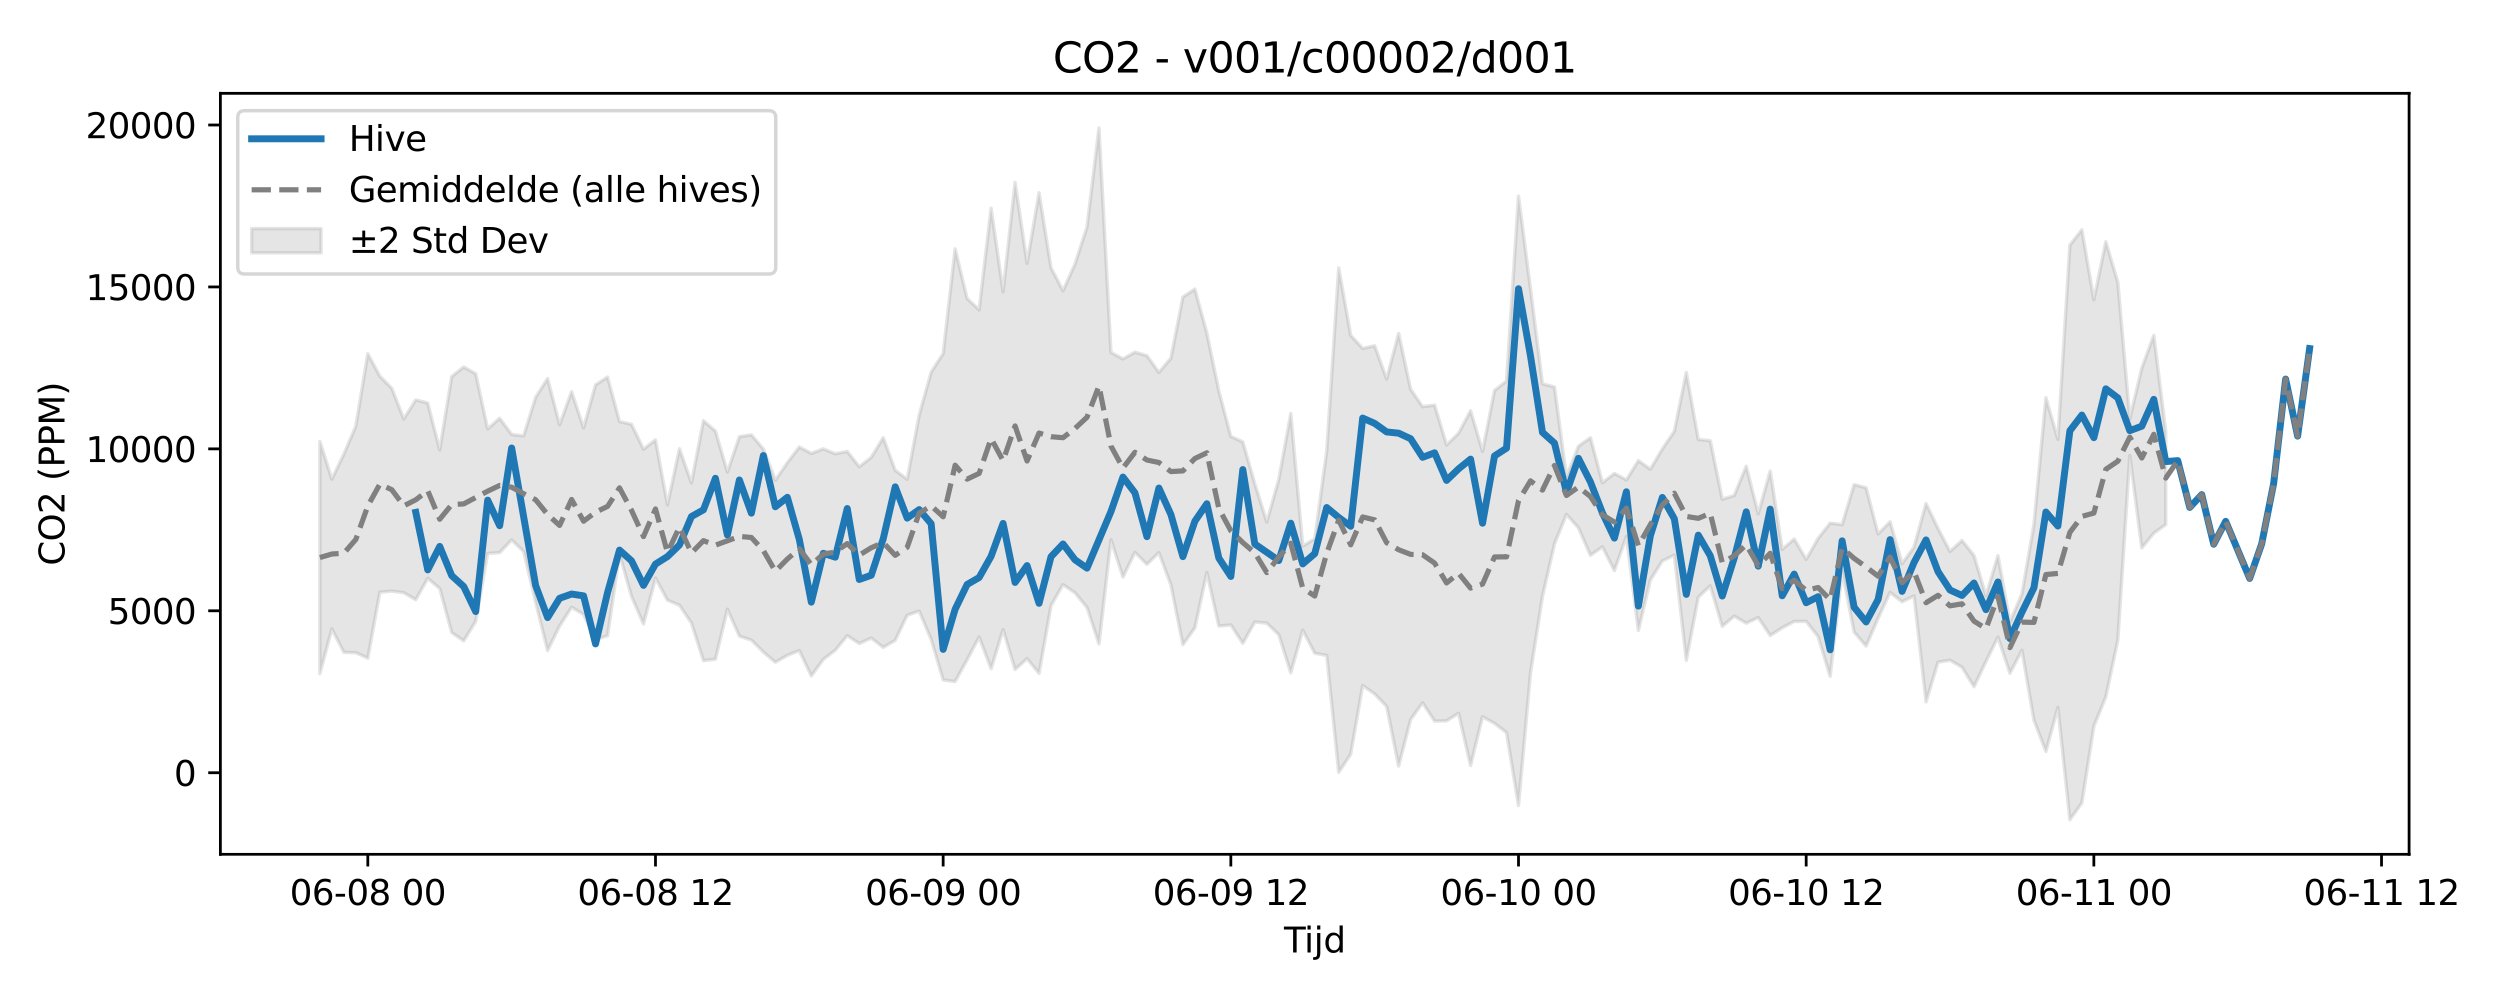 <?xml version="1.0" encoding="utf-8" standalone="no"?>
<!DOCTYPE svg PUBLIC "-//W3C//DTD SVG 1.1//EN"
  "http://www.w3.org/Graphics/SVG/1.1/DTD/svg11.dtd">
<svg xmlns:xlink="http://www.w3.org/1999/xlink" width="720pt" height="288pt" viewBox="0 0 720 288" xmlns="http://www.w3.org/2000/svg" version="1.1">
 <defs>
  <style type="text/css">*{stroke-linejoin: round; stroke-linecap: butt}</style>
 </defs>
 <g id="figure_1">
  <g id="patch_1">
   <path d="M 0 288 
L 720 288 
L 720 0 
L 0 0 
z
" style="fill: #ffffff"/>
  </g>
  <g id="axes_1">
   <g id="patch_2">
    <path d="M 63.47 246.04 
L 693.818 246.04 
L 693.818 26.88 
L 63.47 26.88 
z
" style="fill: #ffffff"/>
   </g>
   <g id="FillBetweenPolyCollection_1">
    <defs>
     <path id="m7842a17f16" d="M 92.122 -160.863 
L 92.122 -93.986 
L 95.574 -106.867 
L 99.026 -100.132 
L 102.478 -100.011 
L 105.93 -98.445 
L 109.383 -117.425 
L 112.835 -117.751 
L 116.287 -117.292 
L 119.739 -115.291 
L 123.191 -121.423 
L 126.643 -118.51 
L 130.095 -105.81 
L 133.547 -103.434 
L 136.999 -109.037 
L 140.451 -128.622 
L 143.903 -128.828 
L 147.355 -132.486 
L 150.807 -129.167 
L 154.26 -114.571 
L 157.712 -100.654 
L 161.164 -107.692 
L 164.616 -113.115 
L 168.068 -111.03 
L 171.52 -103.818 
L 174.972 -104.902 
L 178.424 -128.396 
L 181.876 -116.234 
L 185.328 -108.303 
L 188.78 -121.513 
L 192.232 -115.146 
L 195.684 -113.691 
L 199.136 -108.582 
L 202.589 -97.754 
L 206.041 -98.135 
L 209.493 -112.532 
L 212.945 -104.799 
L 216.397 -103.647 
L 219.849 -100.217 
L 223.301 -97.256 
L 226.753 -99.271 
L 230.205 -100.638 
L 233.657 -93.322 
L 237.109 -98.085 
L 240.561 -100.732 
L 244.013 -104.925 
L 247.465 -102.657 
L 250.918 -104.234 
L 254.37 -101.554 
L 257.822 -103.581 
L 261.274 -110.812 
L 264.726 -112.004 
L 268.178 -103.829 
L 271.63 -92.17 
L 275.082 -91.718 
L 278.534 -97.99 
L 281.986 -104.529 
L 285.438 -95.404 
L 288.89 -106.675 
L 292.342 -95.188 
L 295.794 -98.3 
L 299.247 -94.088 
L 302.699 -113.592 
L 306.151 -119.623 
L 309.603 -117.268 
L 313.055 -113.065 
L 316.507 -102.552 
L 319.959 -132.53 
L 323.411 -121.781 
L 326.863 -128.918 
L 330.315 -125.471 
L 333.767 -128.846 
L 337.219 -119.539 
L 340.671 -102.32 
L 344.124 -107.158 
L 347.576 -123.122 
L 351.028 -107.698 
L 354.48 -108.014 
L 357.932 -102.72 
L 361.384 -108.863 
L 364.836 -108.529 
L 368.288 -105.236 
L 371.74 -94.212 
L 375.192 -106.518 
L 378.644 -99.867 
L 382.096 -99.232 
L 385.548 -65.566 
L 389 -70.773 
L 392.453 -90.572 
L 395.905 -88.132 
L 399.357 -84.548 
L 402.809 -67.366 
L 406.261 -80.776 
L 409.713 -85.586 
L 413.165 -80.319 
L 416.617 -80.391 
L 420.069 -82.583 
L 423.521 -67.527 
L 426.973 -81.57 
L 430.425 -79.668 
L 433.877 -77.001 
L 437.329 -56.04 
L 440.782 -94.174 
L 444.234 -116.242 
L 447.686 -131.335 
L 451.138 -139.851 
L 454.59 -135.982 
L 458.042 -128.06 
L 461.494 -130.514 
L 464.946 -123.658 
L 468.398 -133.482 
L 471.85 -106.436 
L 475.302 -120.939 
L 478.754 -126.442 
L 482.206 -128.127 
L 485.658 -97.825 
L 489.111 -116.009 
L 492.563 -119.284 
L 496.015 -107.604 
L 499.467 -110.555 
L 502.919 -108.521 
L 506.371 -110.146 
L 509.823 -104.955 
L 513.275 -107.191 
L 516.727 -109.016 
L 520.179 -109.049 
L 523.631 -104.624 
L 527.083 -93.223 
L 530.535 -123.499 
L 533.988 -105.95 
L 537.44 -101.931 
L 540.892 -109.891 
L 544.344 -117.388 
L 547.796 -114.687 
L 551.248 -116.386 
L 554.7 -85.858 
L 558.152 -97.303 
L 561.604 -97.857 
L 565.056 -95.849 
L 568.508 -90.228 
L 571.96 -97.478 
L 575.412 -104.503 
L 578.864 -94.089 
L 582.317 -100.714 
L 585.769 -80.604 
L 589.221 -71.587 
L 592.673 -84.26 
L 596.125 -51.922 
L 599.577 -56.74 
L 603.029 -78.823 
L 606.481 -87.315 
L 609.933 -103.64 
L 613.385 -156.802 
L 616.837 -130.193 
L 620.289 -134.433 
L 623.741 -136.911 
L 623.741 -163.732 
L 623.741 -163.732 
L 620.289 -191.399 
L 616.837 -182.001 
L 613.385 -167.407 
L 609.933 -206.712 
L 606.481 -218.376 
L 603.029 -201.663 
L 599.577 -221.816 
L 596.125 -217.437 
L 592.673 -161.461 
L 589.221 -173.462 
L 585.769 -136.902 
L 582.317 -116.947 
L 578.864 -108.889 
L 575.412 -127.982 
L 571.96 -116.428 
L 568.508 -128.009 
L 565.056 -132.347 
L 561.604 -129.181 
L 558.152 -135.81 
L 554.7 -142.976 
L 551.248 -130.466 
L 547.796 -125.642 
L 544.344 -137.727 
L 540.892 -134.227 
L 537.44 -147.51 
L 533.988 -148.428 
L 530.535 -136.908 
L 527.083 -137.345 
L 523.631 -132.962 
L 520.179 -126.886 
L 516.727 -132.765 
L 513.275 -129.792 
L 509.823 -152.348 
L 506.371 -140.015 
L 502.919 -153.728 
L 499.467 -145.301 
L 496.015 -144.227 
L 492.563 -161.053 
L 489.111 -161.442 
L 485.658 -180.717 
L 482.206 -163.772 
L 478.754 -158.697 
L 475.302 -152.876 
L 471.85 -155.335 
L 468.398 -149.785 
L 464.946 -151.639 
L 461.494 -148.973 
L 458.042 -161.942 
L 454.59 -159.483 
L 451.138 -150.752 
L 447.686 -176.544 
L 444.234 -177.464 
L 440.782 -204.851 
L 437.329 -231.537 
L 433.877 -178.261 
L 430.425 -175.535 
L 426.973 -158.007 
L 423.521 -169.721 
L 420.069 -163.211 
L 416.617 -159.852 
L 413.165 -171.336 
L 409.713 -170.868 
L 406.261 -175.895 
L 402.809 -191.987 
L 399.357 -178.849 
L 395.905 -188.42 
L 392.453 -187.657 
L 389 -191.424 
L 385.548 -210.824 
L 382.096 -158.095 
L 378.644 -132.819 
L 375.192 -130.718 
L 371.74 -168.912 
L 368.288 -149.907 
L 364.836 -137.666 
L 361.384 -148.684 
L 357.932 -160.747 
L 354.48 -162.295 
L 351.028 -175.41 
L 347.576 -192.058 
L 344.124 -204.742 
L 340.671 -202.443 
L 337.219 -184.834 
L 333.767 -180.756 
L 330.315 -185.562 
L 326.863 -186.571 
L 323.411 -184.628 
L 319.959 -186.515 
L 316.507 -251.158 
L 313.055 -222.603 
L 309.603 -211.965 
L 306.151 -204.26 
L 302.699 -210.862 
L 299.247 -232.486 
L 295.794 -212.175 
L 292.342 -235.46 
L 288.89 -203.987 
L 285.438 -228.048 
L 281.986 -198.779 
L 278.534 -202.027 
L 275.082 -216.317 
L 271.63 -186.184 
L 268.178 -180.819 
L 264.726 -168.448 
L 261.274 -149.963 
L 257.822 -152.556 
L 254.37 -161.936 
L 250.918 -156.27 
L 247.465 -153.572 
L 244.013 -157.984 
L 240.561 -157.313 
L 237.109 -158.744 
L 233.657 -157.418 
L 230.205 -159.261 
L 226.753 -154.736 
L 223.301 -149.705 
L 219.849 -158.667 
L 216.397 -162.761 
L 212.945 -162.228 
L 209.493 -152.049 
L 206.041 -163.845 
L 202.589 -166.832 
L 199.136 -148.92 
L 195.684 -158.749 
L 192.232 -142.585 
L 188.78 -161.321 
L 185.328 -158.635 
L 181.876 -165.8 
L 178.424 -166.587 
L 174.972 -179.419 
L 171.52 -177.152 
L 168.068 -164.762 
L 164.616 -175.189 
L 161.164 -165.662 
L 157.712 -178.984 
L 154.26 -173.57 
L 150.807 -162.454 
L 147.355 -162.887 
L 143.903 -167.557 
L 140.451 -164.476 
L 136.999 -180.37 
L 133.547 -182.311 
L 130.095 -179.561 
L 126.643 -158.414 
L 123.191 -171.935 
L 119.739 -172.822 
L 116.287 -167.336 
L 112.835 -176.172 
L 109.383 -179.667 
L 105.93 -186.131 
L 102.478 -165.287 
L 99.026 -157.194 
L 95.574 -150.017 
L 92.122 -160.863 
z
" style="stroke: #808080; stroke-opacity: 0.2"/>
    </defs>
    <g clip-path="url(#pe7440ed808)">
     <use xlink:href="#m7842a17f16" x="0" y="288" style="fill: #808080; fill-opacity: 0.2; stroke: #808080; stroke-opacity: 0.2"/>
    </g>
   </g>
   <g id="matplotlib.axis_1">
    <g id="xtick_1">
     <g id="line2d_1">
      <defs>
       <path id="m898026da80" d="M 0 0 
L 0 3.5 
" style="stroke: #000000; stroke-width: 0.8"/>
      </defs>
      <g>
       <use xlink:href="#m898026da80" x="105.93" y="246.04" style="stroke: #000000; stroke-width: 0.8"/>
      </g>
     </g>
     <g id="text_1">
      <!-- 06-08 00 -->
      <g transform="translate(83.45 260.638) scale(0.1 -0.1)">
       <defs>
        <path id="DejaVuSans-30" d="M 2034 4250 
Q 1547 4250 1301 3770 
Q 1056 3291 1056 2328 
Q 1056 1369 1301 889 
Q 1547 409 2034 409 
Q 2525 409 2770 889 
Q 3016 1369 3016 2328 
Q 3016 3291 2770 3770 
Q 2525 4250 2034 4250 
z
M 2034 4750 
Q 2819 4750 3233 4129 
Q 3647 3509 3647 2328 
Q 3647 1150 3233 529 
Q 2819 -91 2034 -91 
Q 1250 -91 836 529 
Q 422 1150 422 2328 
Q 422 3509 836 4129 
Q 1250 4750 2034 4750 
z
" transform="scale(0.016)"/>
        <path id="DejaVuSans-36" d="M 2113 2584 
Q 1688 2584 1439 2293 
Q 1191 2003 1191 1497 
Q 1191 994 1439 701 
Q 1688 409 2113 409 
Q 2538 409 2786 701 
Q 3034 994 3034 1497 
Q 3034 2003 2786 2293 
Q 2538 2584 2113 2584 
z
M 3366 4563 
L 3366 3988 
Q 3128 4100 2886 4159 
Q 2644 4219 2406 4219 
Q 1781 4219 1451 3797 
Q 1122 3375 1075 2522 
Q 1259 2794 1537 2939 
Q 1816 3084 2150 3084 
Q 2853 3084 3261 2657 
Q 3669 2231 3669 1497 
Q 3669 778 3244 343 
Q 2819 -91 2113 -91 
Q 1303 -91 875 529 
Q 447 1150 447 2328 
Q 447 3434 972 4092 
Q 1497 4750 2381 4750 
Q 2619 4750 2861 4703 
Q 3103 4656 3366 4563 
z
" transform="scale(0.016)"/>
        <path id="DejaVuSans-2d" d="M 313 2009 
L 1997 2009 
L 1997 1497 
L 313 1497 
L 313 2009 
z
" transform="scale(0.016)"/>
        <path id="DejaVuSans-38" d="M 2034 2216 
Q 1584 2216 1326 1975 
Q 1069 1734 1069 1313 
Q 1069 891 1326 650 
Q 1584 409 2034 409 
Q 2484 409 2743 651 
Q 3003 894 3003 1313 
Q 3003 1734 2745 1975 
Q 2488 2216 2034 2216 
z
M 1403 2484 
Q 997 2584 770 2862 
Q 544 3141 544 3541 
Q 544 4100 942 4425 
Q 1341 4750 2034 4750 
Q 2731 4750 3128 4425 
Q 3525 4100 3525 3541 
Q 3525 3141 3298 2862 
Q 3072 2584 2669 2484 
Q 3125 2378 3379 2068 
Q 3634 1759 3634 1313 
Q 3634 634 3220 271 
Q 2806 -91 2034 -91 
Q 1263 -91 848 271 
Q 434 634 434 1313 
Q 434 1759 690 2068 
Q 947 2378 1403 2484 
z
M 1172 3481 
Q 1172 3119 1398 2916 
Q 1625 2713 2034 2713 
Q 2441 2713 2670 2916 
Q 2900 3119 2900 3481 
Q 2900 3844 2670 4047 
Q 2441 4250 2034 4250 
Q 1625 4250 1398 4047 
Q 1172 3844 1172 3481 
z
" transform="scale(0.016)"/>
        <path id="DejaVuSans-20" transform="scale(0.016)"/>
       </defs>
       <use xlink:href="#DejaVuSans-30"/>
       <use xlink:href="#DejaVuSans-36" transform="translate(63.623 0)"/>
       <use xlink:href="#DejaVuSans-2d" transform="translate(127.246 0)"/>
       <use xlink:href="#DejaVuSans-30" transform="translate(163.33 0)"/>
       <use xlink:href="#DejaVuSans-38" transform="translate(226.953 0)"/>
       <use xlink:href="#DejaVuSans-20" transform="translate(290.576 0)"/>
       <use xlink:href="#DejaVuSans-30" transform="translate(322.363 0)"/>
       <use xlink:href="#DejaVuSans-30" transform="translate(385.986 0)"/>
      </g>
     </g>
    </g>
    <g id="xtick_2">
     <g id="line2d_2">
      <g>
       <use xlink:href="#m898026da80" x="188.78" y="246.04" style="stroke: #000000; stroke-width: 0.8"/>
      </g>
     </g>
     <g id="text_2">
      <!-- 06-08 12 -->
      <g transform="translate(166.3 260.638) scale(0.1 -0.1)">
       <defs>
        <path id="DejaVuSans-31" d="M 794 531 
L 1825 531 
L 1825 4091 
L 703 3866 
L 703 4441 
L 1819 4666 
L 2450 4666 
L 2450 531 
L 3481 531 
L 3481 0 
L 794 0 
L 794 531 
z
" transform="scale(0.016)"/>
        <path id="DejaVuSans-32" d="M 1228 531 
L 3431 531 
L 3431 0 
L 469 0 
L 469 531 
Q 828 903 1448 1529 
Q 2069 2156 2228 2338 
Q 2531 2678 2651 2914 
Q 2772 3150 2772 3378 
Q 2772 3750 2511 3984 
Q 2250 4219 1831 4219 
Q 1534 4219 1204 4116 
Q 875 4013 500 3803 
L 500 4441 
Q 881 4594 1212 4672 
Q 1544 4750 1819 4750 
Q 2544 4750 2975 4387 
Q 3406 4025 3406 3419 
Q 3406 3131 3298 2873 
Q 3191 2616 2906 2266 
Q 2828 2175 2409 1742 
Q 1991 1309 1228 531 
z
" transform="scale(0.016)"/>
       </defs>
       <use xlink:href="#DejaVuSans-30"/>
       <use xlink:href="#DejaVuSans-36" transform="translate(63.623 0)"/>
       <use xlink:href="#DejaVuSans-2d" transform="translate(127.246 0)"/>
       <use xlink:href="#DejaVuSans-30" transform="translate(163.33 0)"/>
       <use xlink:href="#DejaVuSans-38" transform="translate(226.953 0)"/>
       <use xlink:href="#DejaVuSans-20" transform="translate(290.576 0)"/>
       <use xlink:href="#DejaVuSans-31" transform="translate(322.363 0)"/>
       <use xlink:href="#DejaVuSans-32" transform="translate(385.986 0)"/>
      </g>
     </g>
    </g>
    <g id="xtick_3">
     <g id="line2d_3">
      <g>
       <use xlink:href="#m898026da80" x="271.63" y="246.04" style="stroke: #000000; stroke-width: 0.8"/>
      </g>
     </g>
     <g id="text_3">
      <!-- 06-09 00 -->
      <g transform="translate(249.15 260.638) scale(0.1 -0.1)">
       <defs>
        <path id="DejaVuSans-39" d="M 703 97 
L 703 672 
Q 941 559 1184 500 
Q 1428 441 1663 441 
Q 2288 441 2617 861 
Q 2947 1281 2994 2138 
Q 2813 1869 2534 1725 
Q 2256 1581 1919 1581 
Q 1219 1581 811 2004 
Q 403 2428 403 3163 
Q 403 3881 828 4315 
Q 1253 4750 1959 4750 
Q 2769 4750 3195 4129 
Q 3622 3509 3622 2328 
Q 3622 1225 3098 567 
Q 2575 -91 1691 -91 
Q 1453 -91 1209 -44 
Q 966 3 703 97 
z
M 1959 2075 
Q 2384 2075 2632 2365 
Q 2881 2656 2881 3163 
Q 2881 3666 2632 3958 
Q 2384 4250 1959 4250 
Q 1534 4250 1286 3958 
Q 1038 3666 1038 3163 
Q 1038 2656 1286 2365 
Q 1534 2075 1959 2075 
z
" transform="scale(0.016)"/>
       </defs>
       <use xlink:href="#DejaVuSans-30"/>
       <use xlink:href="#DejaVuSans-36" transform="translate(63.623 0)"/>
       <use xlink:href="#DejaVuSans-2d" transform="translate(127.246 0)"/>
       <use xlink:href="#DejaVuSans-30" transform="translate(163.33 0)"/>
       <use xlink:href="#DejaVuSans-39" transform="translate(226.953 0)"/>
       <use xlink:href="#DejaVuSans-20" transform="translate(290.576 0)"/>
       <use xlink:href="#DejaVuSans-30" transform="translate(322.363 0)"/>
       <use xlink:href="#DejaVuSans-30" transform="translate(385.986 0)"/>
      </g>
     </g>
    </g>
    <g id="xtick_4">
     <g id="line2d_4">
      <g>
       <use xlink:href="#m898026da80" x="354.48" y="246.04" style="stroke: #000000; stroke-width: 0.8"/>
      </g>
     </g>
     <g id="text_4">
      <!-- 06-09 12 -->
      <g transform="translate(331.999 260.638) scale(0.1 -0.1)">
       <use xlink:href="#DejaVuSans-30"/>
       <use xlink:href="#DejaVuSans-36" transform="translate(63.623 0)"/>
       <use xlink:href="#DejaVuSans-2d" transform="translate(127.246 0)"/>
       <use xlink:href="#DejaVuSans-30" transform="translate(163.33 0)"/>
       <use xlink:href="#DejaVuSans-39" transform="translate(226.953 0)"/>
       <use xlink:href="#DejaVuSans-20" transform="translate(290.576 0)"/>
       <use xlink:href="#DejaVuSans-31" transform="translate(322.363 0)"/>
       <use xlink:href="#DejaVuSans-32" transform="translate(385.986 0)"/>
      </g>
     </g>
    </g>
    <g id="xtick_5">
     <g id="line2d_5">
      <g>
       <use xlink:href="#m898026da80" x="437.329" y="246.04" style="stroke: #000000; stroke-width: 0.8"/>
      </g>
     </g>
     <g id="text_5">
      <!-- 06-10 00 -->
      <g transform="translate(414.849 260.638) scale(0.1 -0.1)">
       <use xlink:href="#DejaVuSans-30"/>
       <use xlink:href="#DejaVuSans-36" transform="translate(63.623 0)"/>
       <use xlink:href="#DejaVuSans-2d" transform="translate(127.246 0)"/>
       <use xlink:href="#DejaVuSans-31" transform="translate(163.33 0)"/>
       <use xlink:href="#DejaVuSans-30" transform="translate(226.953 0)"/>
       <use xlink:href="#DejaVuSans-20" transform="translate(290.576 0)"/>
       <use xlink:href="#DejaVuSans-30" transform="translate(322.363 0)"/>
       <use xlink:href="#DejaVuSans-30" transform="translate(385.986 0)"/>
      </g>
     </g>
    </g>
    <g id="xtick_6">
     <g id="line2d_6">
      <g>
       <use xlink:href="#m898026da80" x="520.179" y="246.04" style="stroke: #000000; stroke-width: 0.8"/>
      </g>
     </g>
     <g id="text_6">
      <!-- 06-10 12 -->
      <g transform="translate(497.699 260.638) scale(0.1 -0.1)">
       <use xlink:href="#DejaVuSans-30"/>
       <use xlink:href="#DejaVuSans-36" transform="translate(63.623 0)"/>
       <use xlink:href="#DejaVuSans-2d" transform="translate(127.246 0)"/>
       <use xlink:href="#DejaVuSans-31" transform="translate(163.33 0)"/>
       <use xlink:href="#DejaVuSans-30" transform="translate(226.953 0)"/>
       <use xlink:href="#DejaVuSans-20" transform="translate(290.576 0)"/>
       <use xlink:href="#DejaVuSans-31" transform="translate(322.363 0)"/>
       <use xlink:href="#DejaVuSans-32" transform="translate(385.986 0)"/>
      </g>
     </g>
    </g>
    <g id="xtick_7">
     <g id="line2d_7">
      <g>
       <use xlink:href="#m898026da80" x="603.029" y="246.04" style="stroke: #000000; stroke-width: 0.8"/>
      </g>
     </g>
     <g id="text_7">
      <!-- 06-11 00 -->
      <g transform="translate(580.548 260.638) scale(0.1 -0.1)">
       <use xlink:href="#DejaVuSans-30"/>
       <use xlink:href="#DejaVuSans-36" transform="translate(63.623 0)"/>
       <use xlink:href="#DejaVuSans-2d" transform="translate(127.246 0)"/>
       <use xlink:href="#DejaVuSans-31" transform="translate(163.33 0)"/>
       <use xlink:href="#DejaVuSans-31" transform="translate(226.953 0)"/>
       <use xlink:href="#DejaVuSans-20" transform="translate(290.576 0)"/>
       <use xlink:href="#DejaVuSans-30" transform="translate(322.363 0)"/>
       <use xlink:href="#DejaVuSans-30" transform="translate(385.986 0)"/>
      </g>
     </g>
    </g>
    <g id="xtick_8">
     <g id="line2d_8">
      <g>
       <use xlink:href="#m898026da80" x="685.879" y="246.04" style="stroke: #000000; stroke-width: 0.8"/>
      </g>
     </g>
     <g id="text_8">
      <!-- 06-11 12 -->
      <g transform="translate(663.398 260.638) scale(0.1 -0.1)">
       <use xlink:href="#DejaVuSans-30"/>
       <use xlink:href="#DejaVuSans-36" transform="translate(63.623 0)"/>
       <use xlink:href="#DejaVuSans-2d" transform="translate(127.246 0)"/>
       <use xlink:href="#DejaVuSans-31" transform="translate(163.33 0)"/>
       <use xlink:href="#DejaVuSans-31" transform="translate(226.953 0)"/>
       <use xlink:href="#DejaVuSans-20" transform="translate(290.576 0)"/>
       <use xlink:href="#DejaVuSans-31" transform="translate(322.363 0)"/>
       <use xlink:href="#DejaVuSans-32" transform="translate(385.986 0)"/>
      </g>
     </g>
    </g>
    <g id="text_9">
     <!-- Tijd -->
     <g transform="translate(369.794 274.317) scale(0.1 -0.1)">
      <defs>
       <path id="DejaVuSans-54" d="M -19 4666 
L 3928 4666 
L 3928 4134 
L 2272 4134 
L 2272 0 
L 1638 0 
L 1638 4134 
L -19 4134 
L -19 4666 
z
" transform="scale(0.016)"/>
       <path id="DejaVuSans-69" d="M 603 3500 
L 1178 3500 
L 1178 0 
L 603 0 
L 603 3500 
z
M 603 4863 
L 1178 4863 
L 1178 4134 
L 603 4134 
L 603 4863 
z
" transform="scale(0.016)"/>
       <path id="DejaVuSans-6a" d="M 603 3500 
L 1178 3500 
L 1178 -63 
Q 1178 -731 923 -1031 
Q 669 -1331 103 -1331 
L -116 -1331 
L -116 -844 
L 38 -844 
Q 366 -844 484 -692 
Q 603 -541 603 -63 
L 603 3500 
z
M 603 4863 
L 1178 4863 
L 1178 4134 
L 603 4134 
L 603 4863 
z
" transform="scale(0.016)"/>
       <path id="DejaVuSans-64" d="M 2906 2969 
L 2906 4863 
L 3481 4863 
L 3481 0 
L 2906 0 
L 2906 525 
Q 2725 213 2448 61 
Q 2172 -91 1784 -91 
Q 1150 -91 751 415 
Q 353 922 353 1747 
Q 353 2572 751 3078 
Q 1150 3584 1784 3584 
Q 2172 3584 2448 3432 
Q 2725 3281 2906 2969 
z
M 947 1747 
Q 947 1113 1208 752 
Q 1469 391 1925 391 
Q 2381 391 2643 752 
Q 2906 1113 2906 1747 
Q 2906 2381 2643 2742 
Q 2381 3103 1925 3103 
Q 1469 3103 1208 2742 
Q 947 2381 947 1747 
z
" transform="scale(0.016)"/>
      </defs>
      <use xlink:href="#DejaVuSans-54"/>
      <use xlink:href="#DejaVuSans-69" transform="translate(57.959 0)"/>
      <use xlink:href="#DejaVuSans-6a" transform="translate(85.742 0)"/>
      <use xlink:href="#DejaVuSans-64" transform="translate(113.525 0)"/>
     </g>
    </g>
   </g>
   <g id="matplotlib.axis_2">
    <g id="ytick_1">
     <g id="line2d_9">
      <defs>
       <path id="m801a2ac7de" d="M 0 0 
L -3.5 0 
" style="stroke: #000000; stroke-width: 0.8"/>
      </defs>
      <g>
       <use xlink:href="#m801a2ac7de" x="63.47" y="222.55" style="stroke: #000000; stroke-width: 0.8"/>
      </g>
     </g>
     <g id="text_10">
      <!-- 0 -->
      <g transform="translate(50.108 226.349) scale(0.1 -0.1)">
       <use xlink:href="#DejaVuSans-30"/>
      </g>
     </g>
    </g>
    <g id="ytick_2">
     <g id="line2d_10">
      <g>
       <use xlink:href="#m801a2ac7de" x="63.47" y="175.914" style="stroke: #000000; stroke-width: 0.8"/>
      </g>
     </g>
     <g id="text_11">
      <!-- 5000 -->
      <g transform="translate(31.02 179.713) scale(0.1 -0.1)">
       <defs>
        <path id="DejaVuSans-35" d="M 691 4666 
L 3169 4666 
L 3169 4134 
L 1269 4134 
L 1269 2991 
Q 1406 3038 1543 3061 
Q 1681 3084 1819 3084 
Q 2600 3084 3056 2656 
Q 3513 2228 3513 1497 
Q 3513 744 3044 326 
Q 2575 -91 1722 -91 
Q 1428 -91 1123 -41 
Q 819 9 494 109 
L 494 744 
Q 775 591 1075 516 
Q 1375 441 1709 441 
Q 2250 441 2565 725 
Q 2881 1009 2881 1497 
Q 2881 1984 2565 2268 
Q 2250 2553 1709 2553 
Q 1456 2553 1204 2497 
Q 953 2441 691 2322 
L 691 4666 
z
" transform="scale(0.016)"/>
       </defs>
       <use xlink:href="#DejaVuSans-35"/>
       <use xlink:href="#DejaVuSans-30" transform="translate(63.623 0)"/>
       <use xlink:href="#DejaVuSans-30" transform="translate(127.246 0)"/>
       <use xlink:href="#DejaVuSans-30" transform="translate(190.869 0)"/>
      </g>
     </g>
    </g>
    <g id="ytick_3">
     <g id="line2d_11">
      <g>
       <use xlink:href="#m801a2ac7de" x="63.47" y="129.278" style="stroke: #000000; stroke-width: 0.8"/>
      </g>
     </g>
     <g id="text_12">
      <!-- 10000 -->
      <g transform="translate(24.657 133.077) scale(0.1 -0.1)">
       <use xlink:href="#DejaVuSans-31"/>
       <use xlink:href="#DejaVuSans-30" transform="translate(63.623 0)"/>
       <use xlink:href="#DejaVuSans-30" transform="translate(127.246 0)"/>
       <use xlink:href="#DejaVuSans-30" transform="translate(190.869 0)"/>
       <use xlink:href="#DejaVuSans-30" transform="translate(254.492 0)"/>
      </g>
     </g>
    </g>
    <g id="ytick_4">
     <g id="line2d_12">
      <g>
       <use xlink:href="#m801a2ac7de" x="63.47" y="82.642" style="stroke: #000000; stroke-width: 0.8"/>
      </g>
     </g>
     <g id="text_13">
      <!-- 15000 -->
      <g transform="translate(24.657 86.442) scale(0.1 -0.1)">
       <use xlink:href="#DejaVuSans-31"/>
       <use xlink:href="#DejaVuSans-35" transform="translate(63.623 0)"/>
       <use xlink:href="#DejaVuSans-30" transform="translate(127.246 0)"/>
       <use xlink:href="#DejaVuSans-30" transform="translate(190.869 0)"/>
       <use xlink:href="#DejaVuSans-30" transform="translate(254.492 0)"/>
      </g>
     </g>
    </g>
    <g id="ytick_5">
     <g id="line2d_13">
      <g>
       <use xlink:href="#m801a2ac7de" x="63.47" y="36.007" style="stroke: #000000; stroke-width: 0.8"/>
      </g>
     </g>
     <g id="text_14">
      <!-- 20000 -->
      <g transform="translate(24.657 39.806) scale(0.1 -0.1)">
       <use xlink:href="#DejaVuSans-32"/>
       <use xlink:href="#DejaVuSans-30" transform="translate(63.623 0)"/>
       <use xlink:href="#DejaVuSans-30" transform="translate(127.246 0)"/>
       <use xlink:href="#DejaVuSans-30" transform="translate(190.869 0)"/>
       <use xlink:href="#DejaVuSans-30" transform="translate(254.492 0)"/>
      </g>
     </g>
    </g>
    <g id="text_15">
     <!-- CO2 (PPM) -->
     <g transform="translate(18.578 162.903) rotate(-90) scale(0.1 -0.1)">
      <defs>
       <path id="DejaVuSans-43" d="M 4122 4306 
L 4122 3641 
Q 3803 3938 3442 4084 
Q 3081 4231 2675 4231 
Q 1875 4231 1450 3742 
Q 1025 3253 1025 2328 
Q 1025 1406 1450 917 
Q 1875 428 2675 428 
Q 3081 428 3442 575 
Q 3803 722 4122 1019 
L 4122 359 
Q 3791 134 3420 21 
Q 3050 -91 2638 -91 
Q 1578 -91 968 557 
Q 359 1206 359 2328 
Q 359 3453 968 4101 
Q 1578 4750 2638 4750 
Q 3056 4750 3426 4639 
Q 3797 4528 4122 4306 
z
" transform="scale(0.016)"/>
       <path id="DejaVuSans-4f" d="M 2522 4238 
Q 1834 4238 1429 3725 
Q 1025 3213 1025 2328 
Q 1025 1447 1429 934 
Q 1834 422 2522 422 
Q 3209 422 3611 934 
Q 4013 1447 4013 2328 
Q 4013 3213 3611 3725 
Q 3209 4238 2522 4238 
z
M 2522 4750 
Q 3503 4750 4090 4092 
Q 4678 3434 4678 2328 
Q 4678 1225 4090 567 
Q 3503 -91 2522 -91 
Q 1538 -91 948 565 
Q 359 1222 359 2328 
Q 359 3434 948 4092 
Q 1538 4750 2522 4750 
z
" transform="scale(0.016)"/>
       <path id="DejaVuSans-28" d="M 1984 4856 
Q 1566 4138 1362 3434 
Q 1159 2731 1159 2009 
Q 1159 1288 1364 580 
Q 1569 -128 1984 -844 
L 1484 -844 
Q 1016 -109 783 600 
Q 550 1309 550 2009 
Q 550 2706 781 3412 
Q 1013 4119 1484 4856 
L 1984 4856 
z
" transform="scale(0.016)"/>
       <path id="DejaVuSans-50" d="M 1259 4147 
L 1259 2394 
L 2053 2394 
Q 2494 2394 2734 2622 
Q 2975 2850 2975 3272 
Q 2975 3691 2734 3919 
Q 2494 4147 2053 4147 
L 1259 4147 
z
M 628 4666 
L 2053 4666 
Q 2838 4666 3239 4311 
Q 3641 3956 3641 3272 
Q 3641 2581 3239 2228 
Q 2838 1875 2053 1875 
L 1259 1875 
L 1259 0 
L 628 0 
L 628 4666 
z
" transform="scale(0.016)"/>
       <path id="DejaVuSans-4d" d="M 628 4666 
L 1569 4666 
L 2759 1491 
L 3956 4666 
L 4897 4666 
L 4897 0 
L 4281 0 
L 4281 4097 
L 3078 897 
L 2444 897 
L 1241 4097 
L 1241 0 
L 628 0 
L 628 4666 
z
" transform="scale(0.016)"/>
       <path id="DejaVuSans-29" d="M 513 4856 
L 1013 4856 
Q 1481 4119 1714 3412 
Q 1947 2706 1947 2009 
Q 1947 1309 1714 600 
Q 1481 -109 1013 -844 
L 513 -844 
Q 928 -128 1133 580 
Q 1338 1288 1338 2009 
Q 1338 2731 1133 3434 
Q 928 4138 513 4856 
z
" transform="scale(0.016)"/>
      </defs>
      <use xlink:href="#DejaVuSans-43"/>
      <use xlink:href="#DejaVuSans-4f" transform="translate(69.824 0)"/>
      <use xlink:href="#DejaVuSans-32" transform="translate(148.535 0)"/>
      <use xlink:href="#DejaVuSans-20" transform="translate(212.158 0)"/>
      <use xlink:href="#DejaVuSans-28" transform="translate(243.945 0)"/>
      <use xlink:href="#DejaVuSans-50" transform="translate(282.959 0)"/>
      <use xlink:href="#DejaVuSans-50" transform="translate(343.262 0)"/>
      <use xlink:href="#DejaVuSans-4d" transform="translate(403.564 0)"/>
      <use xlink:href="#DejaVuSans-29" transform="translate(489.844 0)"/>
     </g>
    </g>
   </g>
   <g id="line2d_14">
    <path d="M 119.739 147.559 
L 123.191 164.124 
L 126.643 157.376 
L 130.095 165.785 
L 133.547 168.919 
L 136.999 176.128 
L 140.451 144.043 
L 143.903 151.398 
L 147.355 129.026 
L 154.26 168.592 
L 157.712 177.863 
L 161.164 172.304 
L 164.616 171.082 
L 168.068 171.608 
L 171.52 185.442 
L 174.972 170.663 
L 178.424 158.422 
L 181.876 161.522 
L 185.328 168.583 
L 188.78 162.455 
L 192.232 160.291 
L 195.684 156.952 
L 199.136 148.766 
L 202.589 146.829 
L 206.041 137.747 
L 209.493 154.076 
L 212.945 138.235 
L 216.397 147.789 
L 219.849 131.196 
L 223.301 145.949 
L 226.753 143.225 
L 230.205 155.372 
L 233.657 173.419 
L 237.109 159.358 
L 240.561 160.465 
L 244.013 146.459 
L 247.465 166.888 
L 250.918 165.679 
L 254.37 155.164 
L 257.822 140.216 
L 261.274 149.22 
L 264.726 146.767 
L 268.178 150.827 
L 271.63 187.019 
L 275.082 175.46 
L 278.534 168.328 
L 281.986 166.332 
L 285.438 160.213 
L 288.89 150.743 
L 292.342 167.737 
L 295.794 162.89 
L 299.247 173.759 
L 302.699 160.316 
L 306.151 156.669 
L 309.603 161.227 
L 313.055 163.621 
L 319.959 147.32 
L 323.411 137.393 
L 326.863 141.935 
L 330.315 154.561 
L 333.767 140.559 
L 337.219 148.184 
L 340.671 160.31 
L 344.124 150.1 
L 347.576 145.082 
L 351.028 160.725 
L 354.48 166.018 
L 357.932 135.238 
L 361.384 156.666 
L 368.288 161.435 
L 371.74 150.681 
L 375.192 162.405 
L 378.644 159.452 
L 382.096 146.17 
L 385.548 149.03 
L 389 151.564 
L 392.453 120.405 
L 395.905 121.941 
L 399.357 124.397 
L 402.809 124.755 
L 406.261 126.349 
L 409.713 131.706 
L 413.165 130.41 
L 416.617 138.35 
L 420.069 135.033 
L 423.521 132.232 
L 426.973 150.687 
L 430.425 131.305 
L 433.877 129.07 
L 437.329 83.159 
L 440.782 102.494 
L 444.234 124.531 
L 447.686 127.615 
L 451.138 141.829 
L 454.59 131.997 
L 458.042 138.792 
L 461.494 147.702 
L 464.946 154.974 
L 468.398 141.632 
L 471.85 174.555 
L 475.302 154.297 
L 478.754 143.269 
L 482.206 149.402 
L 485.658 171.176 
L 489.111 154.126 
L 492.563 160.067 
L 496.015 171.656 
L 499.467 160.683 
L 502.919 147.41 
L 506.371 163.042 
L 509.823 146.622 
L 513.275 171.583 
L 516.727 165.342 
L 520.179 173.588 
L 523.631 171.847 
L 527.083 187.141 
L 530.535 155.77 
L 533.988 174.897 
L 537.44 179.113 
L 540.892 172.663 
L 544.344 155.413 
L 547.796 170.313 
L 551.248 161.979 
L 554.7 155.501 
L 558.152 164.628 
L 561.604 169.926 
L 565.056 171.496 
L 568.508 167.908 
L 571.96 175.578 
L 575.412 167.607 
L 578.864 183.895 
L 582.317 176.299 
L 585.769 169.295 
L 589.221 147.466 
L 592.673 151.492 
L 596.125 124.061 
L 599.577 119.541 
L 603.029 126.042 
L 606.481 111.986 
L 609.933 114.603 
L 613.385 124.021 
L 616.837 122.745 
L 620.289 115.014 
L 623.741 132.938 
L 627.193 132.655 
L 630.646 146.135 
L 634.098 142.451 
L 637.55 156.734 
L 641.002 150.148 
L 647.906 166.582 
L 651.358 156.678 
L 654.81 139.249 
L 658.262 109.175 
L 661.714 125.599 
L 665.166 100.383 
L 665.166 100.383 
" clip-path="url(#pe7440ed808)" style="fill: none; stroke: #1f77b4; stroke-width: 2; stroke-linecap: square"/>
   </g>
   <g id="line2d_15">
    <path d="M 92.122 160.575 
L 95.574 159.558 
L 99.026 159.337 
L 102.478 155.351 
L 105.93 145.712 
L 109.383 139.454 
L 112.835 141.038 
L 116.287 145.686 
L 119.739 143.944 
L 123.191 141.321 
L 126.643 149.538 
L 130.095 145.315 
L 133.547 145.128 
L 140.451 141.451 
L 143.903 139.807 
L 147.355 140.314 
L 150.807 142.189 
L 154.26 143.93 
L 157.712 148.181 
L 161.164 151.323 
L 164.616 143.848 
L 168.068 150.104 
L 171.52 147.515 
L 174.972 145.84 
L 178.424 140.509 
L 181.876 146.983 
L 185.328 154.531 
L 188.78 146.583 
L 192.232 159.134 
L 195.684 151.78 
L 199.136 159.249 
L 202.589 155.707 
L 206.041 157.01 
L 212.945 154.486 
L 216.397 154.796 
L 219.849 158.558 
L 223.301 164.519 
L 226.753 160.997 
L 230.205 158.051 
L 233.657 162.63 
L 237.109 159.586 
L 240.561 158.977 
L 244.013 156.545 
L 247.465 159.885 
L 250.918 157.748 
L 254.37 156.255 
L 257.822 159.932 
L 261.274 157.613 
L 264.726 147.774 
L 268.178 145.676 
L 271.63 148.823 
L 275.082 133.982 
L 278.534 137.992 
L 281.986 136.346 
L 285.438 126.274 
L 288.89 132.669 
L 292.342 122.676 
L 295.794 132.762 
L 299.247 124.713 
L 302.699 125.773 
L 306.151 126.059 
L 309.603 123.383 
L 313.055 120.166 
L 316.507 111.145 
L 319.959 128.478 
L 323.411 134.795 
L 326.863 130.256 
L 330.315 132.483 
L 333.767 133.199 
L 337.219 135.813 
L 340.671 135.619 
L 344.124 132.05 
L 347.576 130.41 
L 351.028 146.446 
L 354.48 152.846 
L 357.932 156.266 
L 361.384 159.227 
L 364.836 164.902 
L 368.288 160.429 
L 371.74 156.438 
L 375.192 169.382 
L 378.644 171.657 
L 382.096 159.336 
L 385.548 149.805 
L 389 156.901 
L 392.453 148.885 
L 395.905 149.724 
L 399.357 156.301 
L 402.809 158.324 
L 406.261 159.664 
L 409.713 159.773 
L 413.165 162.173 
L 416.617 167.879 
L 420.069 165.103 
L 423.521 169.376 
L 426.973 168.211 
L 430.425 160.398 
L 433.877 160.369 
L 437.329 144.212 
L 440.782 138.488 
L 444.234 141.147 
L 447.686 134.061 
L 451.138 142.698 
L 454.59 140.268 
L 458.042 142.999 
L 461.494 148.257 
L 464.946 150.351 
L 468.398 146.367 
L 471.85 157.114 
L 475.302 151.092 
L 478.754 145.43 
L 482.206 142.051 
L 485.658 148.729 
L 489.111 149.275 
L 492.563 147.831 
L 496.015 162.085 
L 499.467 160.072 
L 502.919 156.876 
L 506.371 162.919 
L 509.823 159.349 
L 513.275 169.509 
L 516.727 167.11 
L 520.179 170.032 
L 523.631 169.207 
L 527.083 172.716 
L 530.535 157.797 
L 533.988 160.811 
L 537.44 163.28 
L 540.892 165.941 
L 544.344 160.443 
L 547.796 167.835 
L 551.248 164.574 
L 554.7 173.583 
L 558.152 171.444 
L 561.604 174.481 
L 565.056 173.902 
L 568.508 178.882 
L 571.96 181.047 
L 575.412 171.757 
L 578.864 186.511 
L 582.317 179.169 
L 585.769 179.247 
L 589.221 165.475 
L 592.673 165.14 
L 596.125 153.32 
L 599.577 148.722 
L 603.029 147.757 
L 606.481 135.154 
L 609.933 132.824 
L 613.385 125.896 
L 616.837 131.903 
L 620.289 125.084 
L 623.741 137.679 
L 627.193 132.655 
L 630.646 146.135 
L 634.098 142.451 
L 637.55 156.734 
L 641.002 150.148 
L 647.906 166.582 
L 651.358 156.678 
L 654.81 139.249 
L 658.262 109.175 
L 661.714 125.599 
L 665.166 100.383 
L 665.166 100.383 
" clip-path="url(#pe7440ed808)" style="fill: none; stroke-dasharray: 5.55,2.4; stroke-dashoffset: 0; stroke: #808080; stroke-width: 1.5"/>
   </g>
   <g id="patch_3">
    <path d="M 63.47 246.04 
L 63.47 26.88 
" style="fill: none; stroke: #000000; stroke-width: 0.8; stroke-linejoin: miter; stroke-linecap: square"/>
   </g>
   <g id="patch_4">
    <path d="M 693.818 246.04 
L 693.818 26.88 
" style="fill: none; stroke: #000000; stroke-width: 0.8; stroke-linejoin: miter; stroke-linecap: square"/>
   </g>
   <g id="patch_5">
    <path d="M 63.47 246.04 
L 693.818 246.04 
" style="fill: none; stroke: #000000; stroke-width: 0.8; stroke-linejoin: miter; stroke-linecap: square"/>
   </g>
   <g id="patch_6">
    <path d="M 63.47 26.88 
L 693.818 26.88 
" style="fill: none; stroke: #000000; stroke-width: 0.8; stroke-linejoin: miter; stroke-linecap: square"/>
   </g>
   <g id="text_16">
    <!-- CO2 - v001/c00002/d001 -->
    <g transform="translate(303.241 20.88) scale(0.12 -0.12)">
     <defs>
      <path id="DejaVuSans-76" d="M 191 3500 
L 800 3500 
L 1894 563 
L 2988 3500 
L 3597 3500 
L 2284 0 
L 1503 0 
L 191 3500 
z
" transform="scale(0.016)"/>
      <path id="DejaVuSans-2f" d="M 1625 4666 
L 2156 4666 
L 531 -594 
L 0 -594 
L 1625 4666 
z
" transform="scale(0.016)"/>
      <path id="DejaVuSans-63" d="M 3122 3366 
L 3122 2828 
Q 2878 2963 2633 3030 
Q 2388 3097 2138 3097 
Q 1578 3097 1268 2742 
Q 959 2388 959 1747 
Q 959 1106 1268 751 
Q 1578 397 2138 397 
Q 2388 397 2633 464 
Q 2878 531 3122 666 
L 3122 134 
Q 2881 22 2623 -34 
Q 2366 -91 2075 -91 
Q 1284 -91 818 406 
Q 353 903 353 1747 
Q 353 2603 823 3093 
Q 1294 3584 2113 3584 
Q 2378 3584 2631 3529 
Q 2884 3475 3122 3366 
z
" transform="scale(0.016)"/>
     </defs>
     <use xlink:href="#DejaVuSans-43"/>
     <use xlink:href="#DejaVuSans-4f" transform="translate(69.824 0)"/>
     <use xlink:href="#DejaVuSans-32" transform="translate(148.535 0)"/>
     <use xlink:href="#DejaVuSans-20" transform="translate(212.158 0)"/>
     <use xlink:href="#DejaVuSans-2d" transform="translate(243.945 0)"/>
     <use xlink:href="#DejaVuSans-20" transform="translate(280.029 0)"/>
     <use xlink:href="#DejaVuSans-76" transform="translate(311.816 0)"/>
     <use xlink:href="#DejaVuSans-30" transform="translate(370.996 0)"/>
     <use xlink:href="#DejaVuSans-30" transform="translate(434.619 0)"/>
     <use xlink:href="#DejaVuSans-31" transform="translate(498.242 0)"/>
     <use xlink:href="#DejaVuSans-2f" transform="translate(561.865 0)"/>
     <use xlink:href="#DejaVuSans-63" transform="translate(595.557 0)"/>
     <use xlink:href="#DejaVuSans-30" transform="translate(650.537 0)"/>
     <use xlink:href="#DejaVuSans-30" transform="translate(714.16 0)"/>
     <use xlink:href="#DejaVuSans-30" transform="translate(777.783 0)"/>
     <use xlink:href="#DejaVuSans-30" transform="translate(841.406 0)"/>
     <use xlink:href="#DejaVuSans-32" transform="translate(905.029 0)"/>
     <use xlink:href="#DejaVuSans-2f" transform="translate(968.652 0)"/>
     <use xlink:href="#DejaVuSans-64" transform="translate(1002.344 0)"/>
     <use xlink:href="#DejaVuSans-30" transform="translate(1065.82 0)"/>
     <use xlink:href="#DejaVuSans-30" transform="translate(1129.443 0)"/>
     <use xlink:href="#DejaVuSans-31" transform="translate(1193.066 0)"/>
    </g>
   </g>
   <g id="legend_1">
    <g id="patch_7">
     <path d="M 70.47 78.914 
L 221.414 78.914 
Q 223.414 78.914 223.414 76.914 
L 223.414 33.88 
Q 223.414 31.88 221.414 31.88 
L 70.47 31.88 
Q 68.47 31.88 68.47 33.88 
L 68.47 76.914 
Q 68.47 78.914 70.47 78.914 
z
" style="fill: #ffffff; opacity: 0.8; stroke: #cccccc; stroke-linejoin: miter"/>
    </g>
    <g id="line2d_16">
     <path d="M 72.47 39.978 
L 82.47 39.978 
L 92.47 39.978 
" style="fill: none; stroke: #1f77b4; stroke-width: 2; stroke-linecap: square"/>
    </g>
    <g id="text_17">
     <!-- Hive -->
     <g transform="translate(100.47 43.478) scale(0.1 -0.1)">
      <defs>
       <path id="DejaVuSans-48" d="M 628 4666 
L 1259 4666 
L 1259 2753 
L 3553 2753 
L 3553 4666 
L 4184 4666 
L 4184 0 
L 3553 0 
L 3553 2222 
L 1259 2222 
L 1259 0 
L 628 0 
L 628 4666 
z
" transform="scale(0.016)"/>
       <path id="DejaVuSans-65" d="M 3597 1894 
L 3597 1613 
L 953 1613 
Q 991 1019 1311 708 
Q 1631 397 2203 397 
Q 2534 397 2845 478 
Q 3156 559 3463 722 
L 3463 178 
Q 3153 47 2828 -22 
Q 2503 -91 2169 -91 
Q 1331 -91 842 396 
Q 353 884 353 1716 
Q 353 2575 817 3079 
Q 1281 3584 2069 3584 
Q 2775 3584 3186 3129 
Q 3597 2675 3597 1894 
z
M 3022 2063 
Q 3016 2534 2758 2815 
Q 2500 3097 2075 3097 
Q 1594 3097 1305 2825 
Q 1016 2553 972 2059 
L 3022 2063 
z
" transform="scale(0.016)"/>
      </defs>
      <use xlink:href="#DejaVuSans-48"/>
      <use xlink:href="#DejaVuSans-69" transform="translate(75.195 0)"/>
      <use xlink:href="#DejaVuSans-76" transform="translate(102.979 0)"/>
      <use xlink:href="#DejaVuSans-65" transform="translate(162.158 0)"/>
     </g>
    </g>
    <g id="line2d_17">
     <path d="M 72.47 54.657 
L 82.47 54.657 
L 92.47 54.657 
" style="fill: none; stroke-dasharray: 5.55,2.4; stroke-dashoffset: 0; stroke: #808080; stroke-width: 1.5"/>
    </g>
    <g id="text_18">
     <!-- Gemiddelde (alle hives) -->
     <g transform="translate(100.47 58.157) scale(0.1 -0.1)">
      <defs>
       <path id="DejaVuSans-47" d="M 3809 666 
L 3809 1919 
L 2778 1919 
L 2778 2438 
L 4434 2438 
L 4434 434 
Q 4069 175 3628 42 
Q 3188 -91 2688 -91 
Q 1594 -91 976 548 
Q 359 1188 359 2328 
Q 359 3472 976 4111 
Q 1594 4750 2688 4750 
Q 3144 4750 3555 4637 
Q 3966 4525 4313 4306 
L 4313 3634 
Q 3963 3931 3569 4081 
Q 3175 4231 2741 4231 
Q 1884 4231 1454 3753 
Q 1025 3275 1025 2328 
Q 1025 1384 1454 906 
Q 1884 428 2741 428 
Q 3075 428 3337 486 
Q 3600 544 3809 666 
z
" transform="scale(0.016)"/>
       <path id="DejaVuSans-6d" d="M 3328 2828 
Q 3544 3216 3844 3400 
Q 4144 3584 4550 3584 
Q 5097 3584 5394 3201 
Q 5691 2819 5691 2113 
L 5691 0 
L 5113 0 
L 5113 2094 
Q 5113 2597 4934 2840 
Q 4756 3084 4391 3084 
Q 3944 3084 3684 2787 
Q 3425 2491 3425 1978 
L 3425 0 
L 2847 0 
L 2847 2094 
Q 2847 2600 2669 2842 
Q 2491 3084 2119 3084 
Q 1678 3084 1418 2786 
Q 1159 2488 1159 1978 
L 1159 0 
L 581 0 
L 581 3500 
L 1159 3500 
L 1159 2956 
Q 1356 3278 1631 3431 
Q 1906 3584 2284 3584 
Q 2666 3584 2933 3390 
Q 3200 3197 3328 2828 
z
" transform="scale(0.016)"/>
       <path id="DejaVuSans-6c" d="M 603 4863 
L 1178 4863 
L 1178 0 
L 603 0 
L 603 4863 
z
" transform="scale(0.016)"/>
       <path id="DejaVuSans-61" d="M 2194 1759 
Q 1497 1759 1228 1600 
Q 959 1441 959 1056 
Q 959 750 1161 570 
Q 1363 391 1709 391 
Q 2188 391 2477 730 
Q 2766 1069 2766 1631 
L 2766 1759 
L 2194 1759 
z
M 3341 1997 
L 3341 0 
L 2766 0 
L 2766 531 
Q 2569 213 2275 61 
Q 1981 -91 1556 -91 
Q 1019 -91 701 211 
Q 384 513 384 1019 
Q 384 1609 779 1909 
Q 1175 2209 1959 2209 
L 2766 2209 
L 2766 2266 
Q 2766 2663 2505 2880 
Q 2244 3097 1772 3097 
Q 1472 3097 1187 3025 
Q 903 2953 641 2809 
L 641 3341 
Q 956 3463 1253 3523 
Q 1550 3584 1831 3584 
Q 2591 3584 2966 3190 
Q 3341 2797 3341 1997 
z
" transform="scale(0.016)"/>
       <path id="DejaVuSans-68" d="M 3513 2113 
L 3513 0 
L 2938 0 
L 2938 2094 
Q 2938 2591 2744 2837 
Q 2550 3084 2163 3084 
Q 1697 3084 1428 2787 
Q 1159 2491 1159 1978 
L 1159 0 
L 581 0 
L 581 4863 
L 1159 4863 
L 1159 2956 
Q 1366 3272 1645 3428 
Q 1925 3584 2291 3584 
Q 2894 3584 3203 3211 
Q 3513 2838 3513 2113 
z
" transform="scale(0.016)"/>
       <path id="DejaVuSans-73" d="M 2834 3397 
L 2834 2853 
Q 2591 2978 2328 3040 
Q 2066 3103 1784 3103 
Q 1356 3103 1142 2972 
Q 928 2841 928 2578 
Q 928 2378 1081 2264 
Q 1234 2150 1697 2047 
L 1894 2003 
Q 2506 1872 2764 1633 
Q 3022 1394 3022 966 
Q 3022 478 2636 193 
Q 2250 -91 1575 -91 
Q 1294 -91 989 -36 
Q 684 19 347 128 
L 347 722 
Q 666 556 975 473 
Q 1284 391 1588 391 
Q 1994 391 2212 530 
Q 2431 669 2431 922 
Q 2431 1156 2273 1281 
Q 2116 1406 1581 1522 
L 1381 1569 
Q 847 1681 609 1914 
Q 372 2147 372 2553 
Q 372 3047 722 3315 
Q 1072 3584 1716 3584 
Q 2034 3584 2315 3537 
Q 2597 3491 2834 3397 
z
" transform="scale(0.016)"/>
      </defs>
      <use xlink:href="#DejaVuSans-47"/>
      <use xlink:href="#DejaVuSans-65" transform="translate(77.49 0)"/>
      <use xlink:href="#DejaVuSans-6d" transform="translate(139.014 0)"/>
      <use xlink:href="#DejaVuSans-69" transform="translate(236.426 0)"/>
      <use xlink:href="#DejaVuSans-64" transform="translate(264.209 0)"/>
      <use xlink:href="#DejaVuSans-64" transform="translate(327.686 0)"/>
      <use xlink:href="#DejaVuSans-65" transform="translate(391.162 0)"/>
      <use xlink:href="#DejaVuSans-6c" transform="translate(452.686 0)"/>
      <use xlink:href="#DejaVuSans-64" transform="translate(480.469 0)"/>
      <use xlink:href="#DejaVuSans-65" transform="translate(543.945 0)"/>
      <use xlink:href="#DejaVuSans-20" transform="translate(605.469 0)"/>
      <use xlink:href="#DejaVuSans-28" transform="translate(637.256 0)"/>
      <use xlink:href="#DejaVuSans-61" transform="translate(676.27 0)"/>
      <use xlink:href="#DejaVuSans-6c" transform="translate(737.549 0)"/>
      <use xlink:href="#DejaVuSans-6c" transform="translate(765.332 0)"/>
      <use xlink:href="#DejaVuSans-65" transform="translate(793.115 0)"/>
      <use xlink:href="#DejaVuSans-20" transform="translate(854.639 0)"/>
      <use xlink:href="#DejaVuSans-68" transform="translate(886.426 0)"/>
      <use xlink:href="#DejaVuSans-69" transform="translate(949.805 0)"/>
      <use xlink:href="#DejaVuSans-76" transform="translate(977.588 0)"/>
      <use xlink:href="#DejaVuSans-65" transform="translate(1036.768 0)"/>
      <use xlink:href="#DejaVuSans-73" transform="translate(1098.291 0)"/>
      <use xlink:href="#DejaVuSans-29" transform="translate(1150.391 0)"/>
     </g>
    </g>
    <g id="patch_8">
     <path d="M 72.47 72.835 
L 92.47 72.835 
L 92.47 65.835 
L 72.47 65.835 
z
" style="fill: #808080; fill-opacity: 0.2; stroke: #808080; stroke-opacity: 0.2; stroke-linejoin: miter"/>
    </g>
    <g id="text_19">
     <!-- ±2 Std Dev -->
     <g transform="translate(100.47 72.835) scale(0.1 -0.1)">
      <defs>
       <path id="DejaVuSans-b1" d="M 2944 4013 
L 2944 2803 
L 4684 2803 
L 4684 2272 
L 2944 2272 
L 2944 1063 
L 2419 1063 
L 2419 2272 
L 678 2272 
L 678 2803 
L 2419 2803 
L 2419 4013 
L 2944 4013 
z
M 678 531 
L 4684 531 
L 4684 0 
L 678 0 
L 678 531 
z
" transform="scale(0.016)"/>
       <path id="DejaVuSans-53" d="M 3425 4513 
L 3425 3897 
Q 3066 4069 2747 4153 
Q 2428 4238 2131 4238 
Q 1616 4238 1336 4038 
Q 1056 3838 1056 3469 
Q 1056 3159 1242 3001 
Q 1428 2844 1947 2747 
L 2328 2669 
Q 3034 2534 3370 2195 
Q 3706 1856 3706 1288 
Q 3706 609 3251 259 
Q 2797 -91 1919 -91 
Q 1588 -91 1214 -16 
Q 841 59 441 206 
L 441 856 
Q 825 641 1194 531 
Q 1563 422 1919 422 
Q 2459 422 2753 634 
Q 3047 847 3047 1241 
Q 3047 1584 2836 1778 
Q 2625 1972 2144 2069 
L 1759 2144 
Q 1053 2284 737 2584 
Q 422 2884 422 3419 
Q 422 4038 858 4394 
Q 1294 4750 2059 4750 
Q 2388 4750 2728 4690 
Q 3069 4631 3425 4513 
z
" transform="scale(0.016)"/>
       <path id="DejaVuSans-74" d="M 1172 4494 
L 1172 3500 
L 2356 3500 
L 2356 3053 
L 1172 3053 
L 1172 1153 
Q 1172 725 1289 603 
Q 1406 481 1766 481 
L 2356 481 
L 2356 0 
L 1766 0 
Q 1100 0 847 248 
Q 594 497 594 1153 
L 594 3053 
L 172 3053 
L 172 3500 
L 594 3500 
L 594 4494 
L 1172 4494 
z
" transform="scale(0.016)"/>
       <path id="DejaVuSans-44" d="M 1259 4147 
L 1259 519 
L 2022 519 
Q 2988 519 3436 956 
Q 3884 1394 3884 2338 
Q 3884 3275 3436 3711 
Q 2988 4147 2022 4147 
L 1259 4147 
z
M 628 4666 
L 1925 4666 
Q 3281 4666 3915 4102 
Q 4550 3538 4550 2338 
Q 4550 1131 3912 565 
Q 3275 0 1925 0 
L 628 0 
L 628 4666 
z
" transform="scale(0.016)"/>
      </defs>
      <use xlink:href="#DejaVuSans-b1"/>
      <use xlink:href="#DejaVuSans-32" transform="translate(83.789 0)"/>
      <use xlink:href="#DejaVuSans-20" transform="translate(147.412 0)"/>
      <use xlink:href="#DejaVuSans-53" transform="translate(179.199 0)"/>
      <use xlink:href="#DejaVuSans-74" transform="translate(242.676 0)"/>
      <use xlink:href="#DejaVuSans-64" transform="translate(281.885 0)"/>
      <use xlink:href="#DejaVuSans-20" transform="translate(345.361 0)"/>
      <use xlink:href="#DejaVuSans-44" transform="translate(377.148 0)"/>
      <use xlink:href="#DejaVuSans-65" transform="translate(454.15 0)"/>
      <use xlink:href="#DejaVuSans-76" transform="translate(515.674 0)"/>
     </g>
    </g>
   </g>
  </g>
 </g>
 <defs>
  <clipPath id="pe7440ed808">
   <rect x="63.47" y="26.88" width="630.348" height="219.16"/>
  </clipPath>
 </defs>
</svg>
